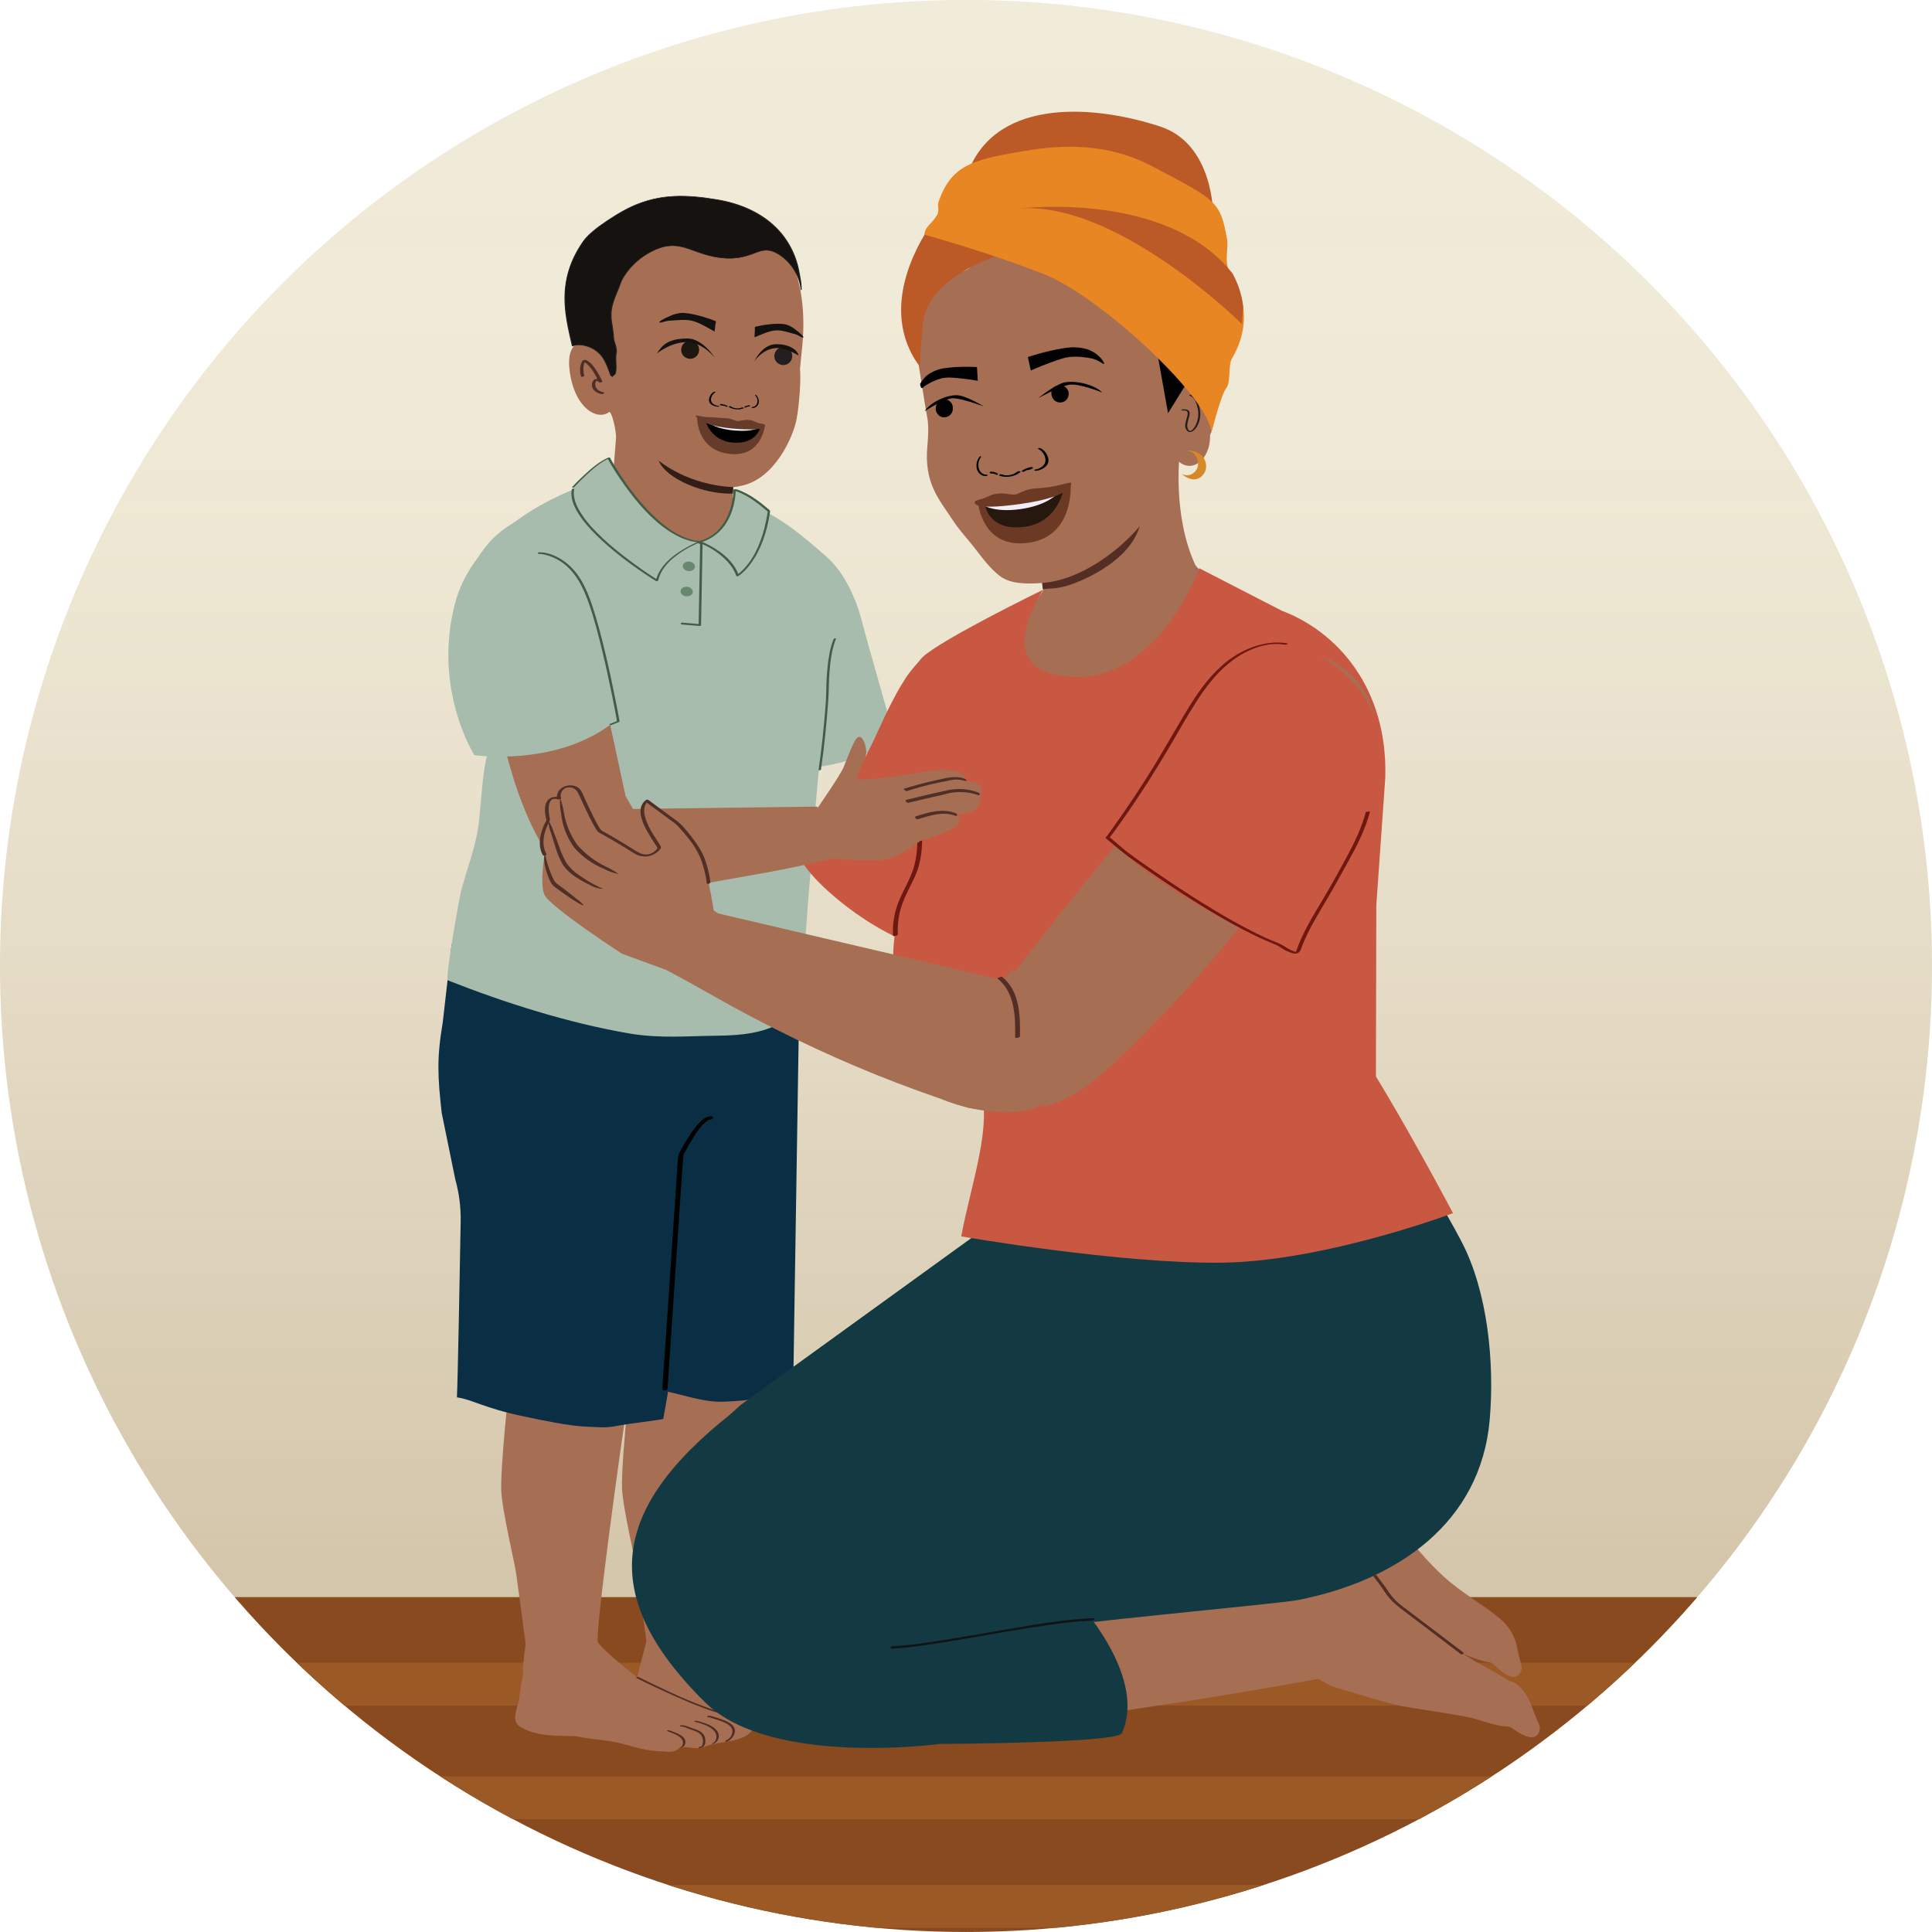<?xml version="1.0" encoding="UTF-8"?>
<svg id="Layer_5" data-name="Layer 5" xmlns="http://www.w3.org/2000/svg" xmlns:xlink="http://www.w3.org/1999/xlink" viewBox="0 0 1163.19 1163.19">
  <defs>
    <style>
      .cls-1 {
        fill: none;
      }

      .cls-2 {
        fill: #231e1f;
      }

      .cls-3 {
        fill: #13110f;
      }

      .cls-4 {
        fill: #a7bcac;
      }

      .cls-5 {
        fill: #e98624;
      }

      .cls-6 {
        fill: #010101;
      }

      .cls-7 {
        fill: #133a43;
      }

      .cls-8 {
        fill: #653c29;
      }

      .cls-9 {
        fill: #231f20;
      }

      .cls-10 {
        fill: #331d17;
      }

      .cls-11 {
        fill: #f1eef7;
      }

      .cls-12 {
        fill: #67876f;
      }

      .cls-13 {
        fill: #26170f;
      }

      .cls-14 {
        fill: #a66e53;
      }

      .cls-15 {
        fill: #0a2f44;
      }

      .cls-16 {
        clip-path: url(#clippath-1);
      }

      .cls-17 {
        fill: url(#linear-gradient);
        opacity: .5;
      }

      .cls-18 {
        fill: #c95843;
      }

      .cls-19 {
        fill: #8a4a20;
      }

      .cls-20 {
        fill: #542d24;
      }

      .cls-21 {
        fill: #1d170f;
      }

      .cls-22 {
        fill: #9b5925;
      }

      .cls-23 {
        fill: #0f1516;
      }

      .cls-24 {
        fill: #f1ecf6;
      }

      .cls-25 {
        fill: #4f2f26;
      }

      .cls-26 {
        fill: #151210;
      }

      .cls-27 {
        fill: #f2ebd1;
      }

      .cls-28 {
        fill: #415c47;
      }

      .cls-29 {
        fill: #6e1810;
      }

      .cls-30 {
        fill: #6c3925;
      }

      .cls-31 {
        fill: #d68828;
      }

      .cls-32 {
        clip-path: url(#clippath);
      }

      .cls-33 {
        fill: #4f2e25;
      }

      .cls-34 {
        fill: #bc5a27;
      }
    </style>
    <clipPath id="clippath">
      <circle class="cls-1" cx="581.59" cy="581.59" r="581.59"/>
    </clipPath>
    <linearGradient id="linear-gradient" x1="-1464.04" y1="3793.24" x2="-391.23" y2="3793.24" gradientTransform="translate(-3183.47 1462.43) rotate(90) scale(1 -1)" gradientUnits="userSpaceOnUse">
      <stop offset="0" stop-color="#f0ebe0"/>
      <stop offset=".18" stop-color="#eee8dd" stop-opacity=".99"/>
      <stop offset=".33" stop-color="#e8e1d4" stop-opacity=".97"/>
      <stop offset=".46" stop-color="#ded4c5" stop-opacity=".93"/>
      <stop offset=".59" stop-color="#d0c2b0" stop-opacity=".88"/>
      <stop offset=".72" stop-color="#bdab95" stop-opacity=".82"/>
      <stop offset=".84" stop-color="#a78e73" stop-opacity=".73"/>
      <stop offset=".96" stop-color="#8d6d4d" stop-opacity=".64"/>
      <stop offset="1" stop-color="#83603d" stop-opacity=".6"/>
    </linearGradient>
    <clipPath id="clippath-1">
      <polygon class="cls-1" points="1450.92 1287.54 -268.04 1287.54 -204.22 996.54 1387.1 996.54 1450.92 1287.54"/>
    </clipPath>
  </defs>
  <g class="cls-32">
    <path class="cls-14" d="M546.13,429.12c23.62-33.97-77.68,118.85-77.68,118.85l-156.54-46.58c.72,11.76-10.63,19.44-18.11,33.36,0,0,91.89,46.07,107.02,54.07,94.87,50.15,117.68,23.94,144.94-12.19,9.1-12.07,56.63-75.6,48.99-87.34-1.74-2.68-49.22-59.91-48.61-60.17Z"/>
    <path class="cls-14" d="M668.93,506.11c-33.02,10-47.9,12.31-95.7,23.59-29.62,6.98-55.23,10.16-68.9-6.02-35.55-37.65-43.98-103.28-53.63-129.28-5.4-15.23.22-32.19,13.65-41.18l54.33,41.43,21.61,80.71,4.81,7.59,110.75-6.84"/>
    <polyline class="cls-27" points="1373.13 1090.47 1373.13 -5.15 -136.91 -5.15 -136.91 1090.47"/>
    <polyline class="cls-17" points="1364.95 1067.66 -145.41 1067.66 -145.42 -5.15 1364.95 -5.15"/>
    <polygon class="cls-19" points="1450.92 1288.91 -268.04 1288.91 -204.22 961.57 1387.1 961.57 1450.92 1288.91"/>
    <g class="cls-16">
      <rect class="cls-22" x="-285.78" y="1069.44" width="1783.34" height="25.81"/>
      <rect class="cls-22" x="-283.9" y="1001.1" width="1783.34" height="25.81"/>
      <rect class="cls-22" x="-295" y="1134.84" width="1783.34" height="25.81"/>
    </g>
    <path class="cls-33" d="M307.33,639.29c4.92,7.19,8.28,17.36,2.56,25.13-.76,1.03,1.18,1.21,1.69.52,6.09-8.28,2.94-18.76-2.36-26.52-.48-.7-2.45.05-1.88.87h0Z"/>
    <path class="cls-14" d="M382.2,1015.28s7.43,22.65,21.76,23.12c14.33.47,68.88-9.29,68.88-9.29,0,0-37.15-25.74-40.6-32.16-1.89-3.52,12.56-118.02,20.88-171.79,5.78-37.35,7.17-67.17,7.17-67.17l-66.09,4.17-8.68,54.52-3.16,10.38c-1.65,5.42-4.03,15.06-4.63,20.68-1.62,15.19-3.65,40.77-3.23,48.56.72,13.2,8.7,45.85,9.09,50.49l5.58,41.32-6.98,27.17Z"/>
    <path class="cls-14" d="M314.76,1004.38s2.17,34.96,16.49,35.43c14.33.47,65.02-20.16,65.02-20.16,0,0-32.86-24.61-36.3-31.03-1.89-3.52,12.12-108.28,20.45-162.04,5.78-37.35,7.17-67.17,7.17-67.17l-66.09,4.17-8.68,54.52-3.16,10.38c-1.65,5.42-4.03,15.06-4.63,20.68-1.62,15.19-3.65,40.77-3.23,48.56.72,13.2,8.7,45.85,9.09,50.49l5.58,41.32-1.72,14.86Z"/>
    <path class="cls-15" d="M275.11,841.31c8.9,1.15,16.44,6.52,40.36,11.49,10.38,2.16,27.27,5.81,37.85,6.16,10.46.35,10.63,1.01,20.96-1,3.27-.64,21.8-2.88,25.04-3.64l2.71-15.26,8.75-153.79,13.61-77.53-152.44-39.23-5.41,47.19c-3.66,21.67-3.03,32.65-.58,54.49l8.13,39.76c2.32,8.32,3.43,16.91,3.27,25.55-.52,29.05-1.78,97.32-2.26,105.81Z"/>
    <path class="cls-15" d="M435.66,843.92c13.78-.54,31.67-2.03,41.92-10l3.72-237.88-67.76,7.27-24.1,232.74c15.26.66,30.91,8.48,46.23,7.87Z"/>
    <path d="M401.9,835.98c.42-6.21.84-12.42,1.26-18.63.96-14.17,1.91-28.33,2.87-42.5,1.04-15.43,2.08-30.86,3.12-46.29.67-10,1.35-20.01,2.02-30.01.06-.86.2-1.76.18-2.63,0-.18.12-.59-.07-.07.2-.57.56-1.13.83-1.66,1.6-3.12,3.32-6.18,5.2-9.15,2.09-3.32,4.39-6.78,7.38-9.36.52-.45,1.2-.95,1.71-1.22.66-.34.7-.36,1.28-.38,1.67-.08,2.43-2.18.32-2.07-3.5.17-6.37,3.13-8.49,5.64-2.78,3.28-5.1,6.96-7.25,10.67-1.33,2.3-2.73,4.66-3.81,7.1-.21.47-.21.86-.25,1.37-.58,8.54-1.15,17.08-1.73,25.62-1.02,15.18-2.05,30.35-3.07,45.53-1.01,14.97-2.02,29.95-3.03,44.92-.52,7.68-1.22,15.38-1.56,23.07,0,.11-.01.22-.02.33-.1,1.49,3.02.99,3.11-.28h0Z"/>
    <path class="cls-14" d="M440.14,298.9c-2.23-.33-3.33-.54-5.54-.96-9.09-1.75-18.43-3.63-27.29-6.28-13.68-4.1-24.07-13.43-34.82-22.29-.64,8.75-2.46,19.41-6.31,25.17l.04,2.58c16.75,32.27,26.64,50.95,93.38,37.73l-18.38-35.01-1.08-.94Z"/>
    <path class="cls-14" d="M481.61,222.24c.43-4.02.91-8.68,1.46-14.31.16-1.63.26-3.2.36-4.76-.03-.81.02-1.61.13-2.41,1.21-27.55-6.76-42.62-6.76-42.62-10.19-19.09-29.74-31.3-51.34-32.06-25.39-1.42-49.44,12.23-62.55,26.83-6.51,7.22-10.14,16.6-10.17,26.32-.05,8.31,4.39,16.34,5.93,25.49-8.82-1.08-17.75,1.43-15.78,17.99,2.72,22.85,16.7,30.95,24,25.28,1.55.4,4.01,10.62,4.02,15.35,0,.36-2,25.1-2,25.48,11.06,8.98,34.5,12.87,48.37,17.28,8.7,2.77,9.56,1.53,18.52,3.24,2.17.42,2.71-6.61,4.9-6.28l.8-9.85c.64,0,1.2.08,4.13-.6,20.81-3.72,32-29.94,33.94-40.09,1.64-8.62,2.78-24.96,2.05-30.3Z"/>
    <path class="cls-4" d="M493.67,457.88s-2.33,19.48-3.52,40.92c-1.03,19.48-7.24,68.84-6.14,110.79-16.04,5.33-18.28,13.65-51.87,13.97-18.66.18-34.92,1.78-53.31-1.36-36.34-6.2-75.02-18.45-109.3-32.01-1.52-.93,6.85-48.96,8.01-53.41,3.75-14.41,9.53-28.48,10.97-43.29,2.5-25.74,2.15-32.83,7.69-47.77,1.12-3.04,13.38-13.5,20.17-37.15,0,0-33.68-9.58-41.8-15.66,0,0-5.04-66.36,45.91-83.05,14.26-4.67,30.35-18.02,45.12-21.3,0,0-2.99,31.56,49.87,37.2,31.46,3.36,29.2-25.5,29.2-25.5"/>
    <path class="cls-4" d="M447.04,302.08c17.6,6.09,31.58,16.1,51.08,33.57,10.69,9.57,17.67,25.72,21.13,39.55,3.57,14.25,16.56,57.88,18.13,65.53,0,0-6.55,16.73-49.77,21.64"/>
    <path class="cls-10" d="M441.49,293.23s-24.29.09-44.9-15.88c0,0,2.07,7.46,17.11,14.11,15.04,6.65,27.5,5.69,27.5,5.69l.29-3.92Z"/>
    <ellipse class="cls-9" cx="471.61" cy="214.38" rx="5.42" ry="5.4" transform="translate(121.44 596.17) rotate(-71.92)"/>
    <path class="cls-26" d="M478.33,210.36c-2.45-1.83-5.9-3.18-11.15-3.13-8.41.08-13.02,10.26-13.02,10.26,0,0,5.07-7.65,13.37-7.94,4-.14,10.34,2.69,13.25,4.47-.02-.8-.98-2.48-2.44-3.67Z"/>
    <path class="cls-33" d="M351.75,226.01c-.68-2.67-1.02-6.39.82-8.75l-1.31.54c.17,0-.22-.1-.03,0,.26.15.09-.01.38.12.72.33,1.33.79,1.91,1.32,3.16,2.89,5.25,6.98,7.09,10.77l1.92-.66c-.94-.8-2.17-1.4-3.42-1.24-1.56.2-2.47,1.42-2.67,2.91-.49,3.56,2.58,5.65,5.71,6.23.44.08,1.09-.03,1.41-.38.26-.29.26-.62-.19-.7-2.41-.44-4.74-1.81-4.97-4.47-.07-.84.14-1.56.48-2.31.11-.24.32-.18.03-.17.1,0,.28.05.36.09.22.11.45.19.67.32.26.15.51.32.74.51.38.32,2.24,0,1.92-.66-1.4-2.88-2.93-5.74-4.85-8.32-.98-1.32-2.08-2.6-3.44-3.55-.57-.4-1.22-.79-1.92-.9-1.05-.17-1.69.42-2.13,1.29-1.33,2.64-1.21,5.74-.49,8.54.18.69,2.17.16,1.99-.53h0Z"/>
    <ellipse class="cls-21" cx="415.51" cy="210.61" rx="5.42" ry="5.4" transform="translate(86.35 540.24) rotate(-71.92)"/>
    <path class="cls-26" d="M430.36,215.34s-7.26-11.57-16.51-11.55c-13.01.04-15.69,5.22-18.52,9.18,0,0,8.56-7.19,18.62-6.97,9.13.2,16.41,9.33,16.41,9.33Z"/>
    <path class="cls-8" d="M442.05,255.02c-7.76-.62-22.36-3.8-22.36-3.8,0,0-.5,20.8,21.04,22.18,18,1.15,19.85-17.39,19.85-17.39,0,0-10.77-.37-18.52-.99Z"/>
    <path d="M442.13,255.02c-3.69-.29-17.41-1.54-17.41-1.54,0,0,3.17,11.94,16.51,13,14.46,1.16,16.6-9.41,16.6-9.41l-15.7-2.06Z"/>
    <path class="cls-11" d="M442.15,256.74c-3.69-.29-14.86-1.79-14.86-1.79,0,0,4.17,3.39,15.23,4.27,11.06.88,14.44-1.79,14.44-1.79l-14.8-.69Z"/>
    <path class="cls-8" d="M460.51,255.89c.03-.4-.75-.64-2.57-.93-3.03-.5-3.94-1.67-6.14-2.01-3.75-.58-6.26.66-7.91.53-1.64-.13-3.92-1.76-7.72-1.78-2.22-.01-7.2-.58-10.27-.57-1.84,0-6.65-1.11-7.05-1.05-.55.09,2.47,6.36,23.1,8.01,20.63,1.65,18.51-1.66,18.56-2.2Z"/>
    <path class="cls-3" d="M431.08,193.65c.04-.19-.6-.29-.57-.48-9.77-3.76-17.42-4.93-20.3-4.75-2.19.14-4.37.74-6.49,1.68,0,0-5.83,2.47-6.66,3.65-.83,1.18,3.38-.22,3.38-.22.88-.16,1.51-.41,2.39-.44,4.88-.19,9.64-1.08,14.36.18,4.04,1.05,9.27,4.26,13.01,6.36.4-2.04.32-3.98.86-5.98Z"/>
    <path class="cls-3" d="M454.44,197.03c0-.19.56-.19.56-.38,8.97-2.07,15.73-1.95,18.17-1.28,1.86.5,3.65,1.46,5.32,2.74,0,0,4.64,3.41,5.17,4.71.53,1.3-2.87-.78-2.87-.78-.74-.3-1.23-.66-1.99-.84-4.17-1.01-8.12-2.68-12.37-2.22-3.64.36-8.62,2.65-12.15,4.1-.03-2.08.34-3.98.17-6.04Z"/>
    <g>
      <path class="cls-4" d="M493.56,463.43c3.38-23.14,4.63-45.35,4.63-45.35,0,0-.38-21.89,4.48-33.47"/>
      <path class="cls-28" d="M494.28,463.32c2.02-13.89,3.44-27.87,4.4-41.87.41-5.96.27-11.94.8-17.9.57-6.41,1.42-13.06,3.89-19.05.14-.35-1.26-.2-1.44.22-2.19,5.3-3.07,11.12-3.67,16.79-.5,4.7-.75,9.42-.8,14.15-.08,6.71-.74,13.42-1.36,20.1-.86,9.29-1.92,18.56-3.26,27.79-.07.46,1.38.19,1.44-.22h0Z"/>
    </g>
    <g>
      <path class="cls-26" d="M367.83,226.21c-.03-.14-.35-.7-.39-.84-.99-3.29-3.41-9.36-5.88-11.86-1.13-1.14-2.48-2.41-3.95-3.21-1.48-.79-3.05-1.7-4.72-2.03-2.31-.75-4.66-.87-7.03-.35-.41.14-.81.29-1.22.44-4.72-19.95-9.43-39.9,6.48-62.89,4.59-6.63,15.96-13.51,19.44-15.74,21.1-13.29,39.17-13.13,61.17-9.45,25.49,4.27,45.49,19.16,49.64,45.48,1,6.35.72,3.14.96,8.68,0,0-.57-12.44-12.44-20.66-11.87-8.23-14.83,2.49-32.38,1.7-20.31-1-26.24-12.47-43.08-5.09-15.39,6.77-20.65,19.45-20.65,19.45-2.86,8.68-7.3,14.31-5.51,24.6.44,2.45.76,4.92,1.03,7.4-.17,4.47,2.68,7.18,1.58,11.56-.54,2.15.91,11.12-1.06,12.3-2.13,1.27.14,1.41-1.97.52Z"/>
      <path class="cls-9" d="M368.13,226.13c-.11-.31-.3-.59-.41-.91-.14-.41-.26-.82-.4-1.23-.31-.91-.65-1.82-1.01-2.71-.77-1.91-1.64-3.8-2.72-5.55-2.4-3.9-6.41-6.46-10.75-7.69-1.4-.4-2.81-.63-4.27-.6-.74.02-1.47.09-2.2.22-.64.12-1.24.35-1.85.57l.42.04c-1.79-7.58-3.59-15.19-4.25-22.97s.03-16.36,2.66-24.13c1.53-4.51,3.64-8.81,6.17-12.85,1.13-1.81,2.31-3.59,3.74-5.18,1.26-1.4,2.65-2.68,4.08-3.89,2.86-2.42,5.92-4.59,9.05-6.65,2.75-1.81,5.54-3.6,8.42-5.21,7.84-4.38,16.37-7.38,25.29-8.52,8.5-1.08,17.1-.53,25.56.65,7.66,1.06,15.21,2.57,22.39,5.52,6.36,2.6,12.33,6.2,17.39,10.86s9.06,10.28,11.79,16.55c1.45,3.33,2.54,6.82,3.29,10.38.4,1.9.67,3.82,1,5.73.13.78.3,1.55.36,2.34.09,1.2.1,2.41.15,3.61l.6-.16c-.05-1.09-.27-2.19-.52-3.25-.62-2.66-1.62-5.22-2.96-7.6-1.86-3.32-4.36-6.25-7.34-8.62-2.46-1.96-5.32-3.78-8.49-4.26-2.33-.36-4.63.1-6.84.83-2.64.88-5.21,1.97-7.9,2.7-7.84,2.12-16.21,1.19-23.9-1.12-5.95-1.79-11.71-4.79-17.99-5.23-7.45-.52-14.81,2.93-20.68,7.24-4.59,3.37-8.59,7.68-11.42,12.63-.55.96-1.02,1.91-1.38,2.96-1.33,3.83-3.15,7.48-4.38,11.35-1.29,4.09-1.6,8.3-.88,12.53.44,2.56.98,5.21,1.02,7.81.04,2.07.72,3.94,1.3,5.9.27.93.49,1.87.53,2.84s-.18,1.78-.31,2.69c-.17,1.18-.06,2.41-.01,3.59.06,1.58.14,3.17.07,4.75-.04,1-.03,2.52-.74,3.33-.36.41-1.04.57-1.26,1.12-.09.22-.06.43.24.4.07,0,.4-.1.34-.25-.14-.33-.78-.52-1.06-.63-.18-.08-.72.18-.48.29.21.09.86.32.93.5l.34-.25h0c.08.02.16.03.24.05-.2-.24.89-.87,1.04-1,.31-.26.5-.63.63-1.01.41-1.19.4-2.55.41-3.8,0-2.61-.44-5.34.08-7.92.38-1.9-.02-3.74-.58-5.55-.29-.91-.59-1.82-.8-2.75-.25-1.09-.21-2.16-.33-3.26-.28-2.55-.69-5.07-1.08-7.61-.35-2.24-.42-4.52-.16-6.78.45-3.83,1.89-7.41,3.36-10.95.79-1.91,1.58-3.83,2.25-5.79.12-.36.24-.67.41-1.01,1.98-4.08,4.93-7.74,8.21-10.83,2.84-2.66,6.04-4.92,9.49-6.72s7.13-3.18,11-3.54c6.17-.57,11.87,1.95,17.55,3.95,7.29,2.56,15.1,4.21,22.86,3.33,3.14-.36,6.16-1.18,9.13-2.25,2.3-.83,4.6-1.85,7.04-2.23,2.56-.4,5.04.15,7.34,1.31,3.5,1.77,6.61,4.48,9.04,7.54,3.15,3.95,5.36,8.86,5.98,13.9.03.27.06.54.08.81,0,.19.61.07.6-.16-.05-1.24-.05-2.49-.16-3.72-.07-.84-.25-1.67-.4-2.5-.65-3.86-1.32-7.67-2.55-11.4-2.19-6.63-5.72-12.79-10.43-17.95s-10.26-9.11-16.38-12.14c-6.58-3.25-13.68-5.34-20.9-6.55-8.63-1.44-17.39-2.48-26.15-2.03s-16.95,2.43-24.78,5.92c-3.97,1.77-7.74,3.91-11.41,6.23-2.7,1.71-5.38,3.45-7.96,5.33-3.12,2.27-6.19,4.7-8.78,7.57-1.39,1.54-2.53,3.25-3.64,5-1.33,2.11-2.55,4.28-3.63,6.53-3.73,7.74-5.62,16.16-5.63,24.74-.01,7.89,1.44,15.68,3.18,23.35.43,1.9.88,3.8,1.33,5.7.04.16.33.07.42.04,2.68-.96,5.25-.77,7.95-.04,2.3.62,4.62,1.74,6.48,3.25,1.46,1.19,2.76,2.53,3.76,4.13,1.06,1.69,1.91,3.52,2.66,5.37.39.95.76,1.92,1.09,2.89.13.39.26.78.38,1.18.12.36.33.68.45,1.03.07.21.67.04.6-.16Z"/>
    </g>
    <g>
      <path class="cls-6" d="M446.47,245.4c-1.87.87-4.64.52-6.42-.7-.4-.27-1.76-.09-1.21.29,2.35,1.62,6.34,1.94,8.75.81.24-.11.21-.29-.08-.4-.3-.12-.78-.12-1.04,0"/>
      <path class="cls-6" d="M438.08,244.43c-1.2-.64-2.56-1.01-3.92-1.18-.2-.02-.46.04-.62.17-.12.1-.15.24,0,.33.61.39,1.41.58,2.15.6.23,0,.54-.04.68-.23.13-.18-.09-.31-.27-.32-.61-.02-1.23-.17-1.74-.49-.21.16-.41.33-.62.49,1.22.15,2.43.49,3.5,1.06.21.11.53.06.73-.05.15-.08.32-.28.1-.39"/>
      <path class="cls-6" d="M432.63,244.35c-1.6-.11-3.45-.9-4.18-2.15-1.1-1.88.16-4.9,2.22-5.98.22-.12.12-.29-.1-.34-.29-.08-.63.02-.86.14-1.79.94-3.05,3.44-2.87,5.16.17,1.61,1.65,2.8,3.55,3.35.56.16,1.17.28,1.77.33.24.02.68-.04.81-.22.13-.19-.09-.28-.32-.3"/>
      <path class="cls-6" d="M449.45,244.72c-.08-.19.09-.3.22-.29.43.03.88-.07,1.26-.35.13.18.27.36.4.54-.87.05-1.75.3-2.55.78-.16.1-.38.02-.51-.1-.1-.09-.2-.3-.04-.4"/>
      <path class="cls-6" d="M448.22,244.9c.9-.54,1.88-.8,2.86-.86.14,0,.32.08.42.21.08.11.09.25-.02.33"/>
      <path class="cls-6" d="M452.77,245.09c1.05,0,2.31-.64,2.88-1.82.86-1.79.24-3.99-1-5.22-.14-.13-.05-.29.09-.33.19-.05.41.06.55.2,1.09,1.07,1.74,2.76,1.49,4.46-.24,1.59-1.29,2.67-2.56,3.07-.38.12-.78.2-1.17.19-.16,0-.44-.09-.51-.28-.07-.2.08-.27.23-.27"/>
    </g>
    <g>
      <path class="cls-4" d="M442.2,295.68s-.13,24.92-21,30.55c0,0,18.18,6.8,22.85,20.26,0,0,14.58-8.5,18.89-38.71,0,0-7.92-7.35-15.24-10.8-7.32-3.45-5.5-1.3-5.5-1.3Z"/>
      <path class="cls-28" d="M441.47,295.74c-.02,2.81-.52,5.66-1.19,8.37-1.41,5.76-4.06,11.34-8.34,15.52-3.03,2.96-6.8,4.99-10.87,6.11-.44.12-.92.73-.29.97,6.61,2.48,13.15,6.73,17.78,12.04,2.05,2.35,3.72,4.99,4.76,7.93.14.39.74.4,1.04.22,1.4-.82,2.64-1.96,3.79-3.09,3.15-3.11,5.69-6.83,7.76-10.73,3.45-6.49,5.64-13.63,7.01-20.83.2-1.07.39-2.13.55-3.2.1-.62.35-1.22-.02-1.73-.43-.59-1.22-1.09-1.77-1.56-2.8-2.4-5.74-4.66-8.86-6.64-2.02-1.29-4.12-2.4-6.32-3.36-1.15-.51-2.5-1.19-3.79-1.26-.89-.04-1.92.6-1.18,1.5.41.5,1.79-.07,1.33-.63-.1-.12-.13-.23-.13-.23.08,0-.49.49-.5.41,0,0,.24,0,.3.04.41.22,1,.29,1.44.45,3.57,1.33,6.89,3.26,10,5.44,2.52,1.76,4.93,3.67,7.24,5.69.27.23.58.46.82.72.06.06.2.13.23.21.09.22-.02-.08,0,.15,0-.07-.17.46-.18.49-.07.27-.09.6-.14.88-.08.5-.17,1-.25,1.51-.18,1.04-.38,2.07-.6,3.1-2.17,10.31-6.18,20.98-13.64,28.68-.86.89-1.78,1.74-2.76,2.49-.26.2-.52.39-.79.57-.09.06-.5.31-.17.12l1.04.22c-3.28-9.23-12.14-15.51-20.69-19.49-.81-.38-1.62-.74-2.46-1.06l-.29.97c7.05-1.94,12.83-6.45,16.5-12.76,2.66-4.58,4.21-9.82,4.85-15.07.13-1.08.25-2.18.25-3.27,0-.75-1.46-.52-1.47.12Z"/>
    </g>
    <g>
      <polyline class="cls-4" points="419.71 326 422.27 327.28 421.36 376.34 410.58 375.41"/>
      <path class="cls-28" d="M419.3,326.5l2.55,1.28-.32-.45c-.1,5.52-.2,11.04-.31,16.55-.16,8.8-.33,17.61-.49,26.41-.04,2.03-.08,4.06-.11,6.1l.98-.59c-3.59-.31-7.19-.62-10.78-.93-.73-.06-1.47,1-.49,1.08,3.59.31,7.19.62,10.78.93.34.03.97-.15.98-.59.1-5.52.2-11.04.31-16.55.16-8.8.33-17.61.49-26.41.04-2.03.08-4.06.11-6.1,0-.24-.12-.35-.32-.45l-2.55-1.28c-.62-.31-1.66.59-.83,1h0Z"/>
    </g>
    <ellipse class="cls-12" cx="414.73" cy="340.98" rx="2.88" ry="3.68" transform="translate(39.45 724.94) rotate(-85.08)"/>
    <ellipse class="cls-12" cx="413.43" cy="356.14" rx="2.88" ry="3.68" transform="translate(23.15 737.51) rotate(-85.08)"/>
    <path class="cls-14" d="M390.59,999.41c1.53,5.16-.28,16.74-1.65,22.53-1.58,6.67,1.5,11.69,9.14,14.47,6.43,2.33,9.72,2.18,16.68,1.8,9.1-.5,18.8-2.14,27.89-2.64,7.8-.43,32.3-2.53,39.96-1.26,11.92,1.97,19.25.27,24.52-1.55,1.46-.5,2.37-.43,3.05-1.5,1.75-2.77,1.52-5.81-2.41-8.12-4.95-2.91-10.86,1.17-15.48-2.27-.82-.61-1.59-1.3-2.53-1.74-1.86-.86-4.09-.64-6.19-.61-10.49.16-9.72-4.19-23.48-7.5-4.04-.97-24.1-12.42-27.85-14.05l-8.6-37.08-31.44-2.03-1.61,41.56Z"/>
    <path class="cls-14" d="M315.74,996.07c.62,5.88-1.67,14.25-3.16,26.63-.65,5.45-5.72,13.27.99,17.19,11.87,6.94,29.02,4.6,34.36,5.65,11.25,2.22,17.76,1.82,28.57,4.79,10.96,3.02,13.22,3.75,25.24,4.33,1.66.08,3.42.02,4.85-.63.96-.44,1.72-1.11,2.68-1.54,3.41-1.53,7.73.46,11.63,0,1.72-.2,3.28-.87,4.88-1.41,4.22-1.41,8.85-1.89,13.32-2.72,4.47-.83,9.02-2.13,12.11-4.76,3.09-2.63,4.24-6.89,1.54-9.76-4.08-4.34-9.3-1.75-14.79-2.14-5.48-.38-7.56-1.12-12.41-2.99-12.4-4.78-14.32-5.75-24.77-9.48-8.11-2.9-28.77-8.37-40.23-15l-5.97-27.42"/>
    <g>
      <path class="cls-33" d="M409.98,1052.27c1.19-.31,2.15-1.04,2.52-2.24.31-1,.21-2.06-.3-2.97-1.12-2.02-3.54-3.09-5.57-3.92-1.24-.51-2.51-.94-3.76-1.42-.29-.11-.65,0-.93.09-.05.02-.66.31-.44.39,2.03.77,4.11,1.43,6.02,2.46,1.67.9,3.57,2.26,3.7,4.33.06.9-.31,2.58-1.36,2.85-.13.03-.72.19-.67.4s.68.04.78.02h0Z"/>
      <path class="cls-33" d="M420.98,1052.44c1.37-.03,2.65-.62,3.25-1.9.55-1.16.53-2.59.32-3.83-.24-1.4-.82-2.49-1.91-3.44-1.58-1.38-3.59-2.05-5.56-2.67-2.21-.7-4.35-1.97-6.73-1.9-.28,0-.81.1-.96.38s.12.39.38.38c1.83-.05,3.58.86,5.26,1.49s3.46,1.05,5.04,1.98c1.18.7,2.31,1.69,2.76,3.03.34,1.03.49,2.19.37,3.27-.1.93-.47,2.42-1.63,2.44-.28,0-.81.1-.96.38s.12.39.38.38h0Z"/>
      <path class="cls-33" d="M429.6,1049.82c2.91-.98,3.99-4.51,2.5-7.1s-4.56-4.05-7.25-5.07c-1.76-.67-3.66-1.29-5.51-1.62-.33-.06-.71.03-1.01.18-.11.06-.51.34-.17.4,1.89.34,3.81.97,5.6,1.65s3.47,1.5,4.94,2.67c1.27,1.01,2.36,2.34,2.6,3.99s-.48,3.96-2.2,4.54c-.16.05-.57.22-.43.43.13.2.79-.02.94-.07h0Z"/>
      <path class="cls-33" d="M437.75,1048.56c3.21-1.32,6.19-5.68,3.93-9.03-.92-1.36-2.46-2.28-3.9-3-1.66-.83-3.41-1.46-5.18-2.02-.87-.28-1.76-.51-2.63-.8-1.11-.36-2.21-.81-3.4-.74-.77.04-1.16.99-.16.93.86-.05,1.79.39,2.6.66.68.22,1.38.41,2.06.62,1.53.47,3.05.98,4.52,1.62s2.89,1.36,4.01,2.45,1.52,2.34,1.29,3.86c-.32,2.11-1.78,3.91-3.74,4.72-.25.1-.55.38-.36.66s.73.16.97.06h0Z"/>
    </g>
    <path class="cls-33" d="M382.91,1010.12c7.37,3.71,14.85,7.23,22.38,10.6,5.85,2.62,11.74,5.15,17.74,7.38,4.37,1.62,8.99,3.43,13.67,3.87,2.24.21,4.35-.61,6.57-.81s4.39,0,6.32,1.34c1.22.85,2.62,1.85,3.47,3.12.23.35,1.56-.23,1.45-.39-.56-.83-1.38-1.53-2.15-2.16-1.58-1.29-3.08-2.26-5.13-2.48-2.85-.31-5.53.38-8.3.89.43-.08-.12-.03-.41-.03-.43,0-.87-.05-1.3-.11-.95-.12-1.89-.32-2.82-.54-2.5-.59-4.94-1.39-7.36-2.24-11.77-4.12-23.15-9.45-34.38-14.84-2.8-1.34-5.6-2.7-8.38-4.1-.37-.19-1.52.41-1.37.49h0Z"/>
    <path class="cls-14" d="M596.21,544.73c-4.9,1.91-11.03,5.97-15.23,8.96-4.98,4.02-14.86,19.68-14.86,19.68l-17.67,8.42,8.6,28.54,18.9-7.81,20.54.52s37.09-6.8,40.79-10.56c3.7-3.76,6.06-14.83,6.06-14.83,5.73-4.15,3.97-13.33,3.97-13.33,6.97-9.72-1.1-9.69-1.1-9.69.32-.28.55-.63.66-1.02,1.26-4.25-4.89-7.2-8.16-4.23-5.52,4.95-13.06,11.47-14.38,11.47-1.32,0-10.09,1.32-17.77,2.51-3.88.77-7.74-1.5-8.62-5.09-.08-.33-1.48-2.2,1.08-3.95"/>
    <path class="cls-34" d="M720.13,259.49s-77.77-76.94-138.26-70.45c0,0,91.75-12.19,132.59,39.6l1.07,2.13c2.83,5.62,4.65,11.69,5.38,17.94l-.78,10.77Z"/>
    <path class="cls-14" d="M769.19,945.58c4.21-7.91,14.9-15.7,22.28-19.07,7.38-3.37,15.5,1.2,17.68,2.38,16.21,8.8,23.61,23.63,35.75,36.96,9.31,10.22,19.88,19.29,31.38,26.95,11.7,7.79,21.38,12.44,33.3,19.61.08.05,1.31.1,1.4.15,5.91,3.55,9.25,9.07,11.56,15.57.84,2.37,1.71,4.71,2.69,6.94,1.36,3.08,2.94,5.44.88,8.73-3.79,6.06-13.73-2.25-16.72-3.88-.55-.3-1.17-.45-1.8-.45-2.52-.02-6.51-.47-18.7-4.38-1.18-.38-2.34-.67-3.49-.9-.03.07.04-.07,0,0-6.51-1.69-36.19-5.95-41.49-6.99-10.45-2.05-42.07-12.02-42.07-12.02-3.64-.87-66.35-40.92-85.43-31.6l16.4-24.28s32.17-5.82,36.38-13.73Z"/>
    <path class="cls-14" d="M770.85,886.81c5.35-7.19,17.08-13.29,24.89-15.51,7.8-2.22,15.15,3.52,17.12,5.01,14.71,11.13,19.8,26.91,29.8,41.91,7.67,11.5,16.76,22.05,26.98,31.35,10.39,9.46,22.66,16.02,33.37,24.9.08.06.15.13.23.19,5.31,4.4,8.91,10.53,10.21,17.3.48,2.47.98,4.92,1.62,7.26.88,3.25,2.09,5.82-.44,8.76-4.65,5.42-13.24-4.29-15.95-6.35-.5-.38-1.09-.62-1.71-.72-2.49-.4-9.75-1.95-21.21-7.65-1.11-.55-2.21-1.01-3.31-1.41-.04.06.05-.06,0,0-6.19-2.65-34.89-11.31-39.97-13.13-10.03-3.59-39.79-18.2-39.79-18.2-3.46-1.4-45.06-24.21-65.31-17.86l5.45-47.74s32.68-.93,38.02-8.11Z"/>
    <path class="cls-14" d="M833.24,880.06c-10.41,36.61,29.27,76.39-19.21,90.55l-11.41,16.69c12.02,31.67,25.09-4.71,13.4,27.09l-15.92-4.78s-273.25,51.42-320.46,29.81c-19.15-5.11-55.69-49.6-48.06-109.1,7.63-59.5,32.99-44.33,50.07-51.22,17.08-6.89,189.82-16.97,253.14-10.57l76.15-39.55,22.3,51.08Z"/>
    <path class="cls-7" d="M813.65,660.87c-1.02-.84-13.97-2.29-14.23-3.75-2.73-1.85,6.07,4.48,0,0-9.45,3.34-18.34,7.51-28.09,9.74-23.8,5.43-.94,34.95-25.27,34.4-26.62-.6-53.13-3.32-79.62-5.87-22.93-2.21-45.9-4.33-68.94-4.86l-3.83,48.46-147.43,106.65s-95.02,80.19-39.07,129.6c42,37.09,163.77,15.01,163.77,15.01,1.12,2.06,29.63-5.91,46.35-8.23,20.74-4.63,152.19-16.33,164.28-18.72,59.72-11.78,109.9-46.4,115.33-108.48,2.97-33.97-1.08-76.9-16.94-107.24-21.38-40.91-43.09-67.6-66.31-86.7Z"/>
    <path class="cls-20" d="M881,994.88c-6.59-5-13.17-10-19.76-15-4.3-3.26-8.59-6.52-12.89-9.78-2.79-2.11-5.73-4.15-8.21-6.62-2.81-2.8-4.7-6.17-7.06-9.3-1.54-2.04-3.09-4.09-4.63-6.13-.47-.63-2.25.07-1.71.79,1.34,1.78,2.68,3.55,4.02,5.33,1.84,2.44,3.35,5.1,5.28,7.46,2.73,3.35,6.11,5.89,9.51,8.47,8.73,6.63,17.46,13.26,26.19,19.88,2.6,1.97,5.2,3.95,7.8,5.92.61.46,2.26-.41,1.45-1.03h0Z"/>
    <path class="cls-7" d="M652.18,968.49s38.07,42.66,23.23,75.04c-2.74,5.98-109.66,6.44-109.66,6.44,0,0-101.71,13.87-141.02-24.86-68.06-67.05-55.37-120.91,22.64-179.48,79.74-59.87,0,0,0,0l157.97,135.55"/>
    <path class="cls-23" d="M658.01,974.26c-15.85.59-31.65,3.31-47.27,5.91-17.02,2.84-33.99,6.03-51.06,8.54-7.13,1.05-14.32,2.07-21.54,2.32-.57.02-1.62.19-1.92.77s.24.78.76.76c6.31-.22,12.61-1.02,18.86-1.89,8.08-1.13,16.13-2.47,24.17-3.84,17.39-2.96,34.74-6.16,52.21-8.59,8.17-1.13,16.38-2.15,24.63-2.46.57-.02,1.62-.19,1.92-.77s-.24-.78-.76-.76h0Z"/>
    <path class="cls-14" d="M719.59,340c.46,1,6.32,7.43,9.9,8.64-3.98,8-4.63,32.07-12.17,37.28-14.24,9.85-49.7,40.03-66.93,38.95-15.33-.96-51.05-19.47-30.27-56.55,5.09-10.05,7.83-11.61,8.12-13.37.86-5.32-7.7-38.29-7.7-38.29l89.69-43.18s-4.38,36.75,9.36,66.53Z"/>
    <path class="cls-20" d="M627.3,349.91s7.21-5.99,13.52-7.96c6.32-1.97,17.23-1.89,45.86-28.16-.25.23-.27,1.88-.35,2.23-.47,2.06-1.23,4.06-2.16,5.95-3.62,7.41-9.77,13.39-16.42,18.11-5.03,3.57-10.43,6.6-16.08,9.09-5.24,2.31-10.56,4.29-16.25,4.94-1.66.19-3.33.31-5.01.31-.42,0-2.6.61-2.62.25l-.5-4.76Z"/>
    <path class="cls-14" d="M585.25,159.7c-.09.23-.22.46-.35.68.13-.11.27-.22.39-.33l-.04-.35ZM568.94,165.51l.03.29c.24-.24.48-.49.69-.73-.04-.35-.72.44-.72.44ZM706.83,282.43l1.39-6.04c8.59,9.89,20.77.57,20.31-14.43,3.48-7.8,6.98-33.11.22-40.33l-.83-1.07c-4.6-3-12.42-3.86-15.19,2.14-.86,2.58.27,5.64-.58,8.22-.81,2.93-4.39,8.67-6,11.34,0,0-3.59-14.11-3.99-20.8-.4-6.69-7.23-25.38-20.14-33.43,0,0-2.37-23.47-8.52-29.83l-1.99-.47c-1.14.13-1.86.57-3,.71-.04-.35.3-.74.22-1.44-1.82.92-3.39.75-4.91.93.34-.39,1.06-.83,1.02-1.18-1.48.53-3.05.36-4.57.54.34-.39,1.02-1.18.98-1.53-1.82.92-3.05.36-4.57.54.34-.4.64-1.14.6-1.49-1.44.88-3.01.71-4.53.89.34-.39.64-1.14.98-1.53-1.82.92-3.05.36-4.57.54-.38.04.68-.79.64-1.14-1.1.48-2.63.66-3.77.8-.04-.35.68-.79.64-1.14-2.2.97-3.43.4-4.95.58l.98-1.53c-1.4,1.23-2.92,1.41-4.48,1.23.34-.39,1.02-1.18.97-1.53-1.78,1.27-4.02,1.89-6.01,1.41.38-.04,1.02-1.18.98-1.53-1.74,1.62-3.3,1.45-5.21,1.67.34-.39.64-1.14,1.32-1.93-2.12,1.67-4.7,2.68-7.11,1.9.38-.04.64-1.14.6-1.49-1.36,1.58,1.29-.51-.65-.63,0,0-4.22,1.92-4.26,1.56-1.4,1.23,3.32-6.4,1.42-6.18.3-.74-10.85,1.93-10.17,1.14-1.74,1.62-1.44.85-3.76.77,0,0-7.42,5.12-7.08,4.72-1.7,1.97-2.73.61-5.05.52.34-.39,1.55,1.3,1.89.91-1.36,1.58-1.06-.23-2.97,0-.04-.35-6.49-1.54-6.54-1.89-1.78,1.27-1.14,1.35-3.43,1.62-.04-.35-.98,4.02-.64,3.62-1.36,1.58-1.42.42-3.37.29l-1.74,1.52c-1.7,1.97.82.9-1.5.82-.03-.24,8.72.09,9.02-.42-1.33,1.12-2.96,2.22-4.65,2.74-.04-.35.26-1.09.22-1.44-1.36,1.58-3.52,2.89-5.85,2.81.38-.04.68-.79.64-1.14-1.7,1.97-3.86,3.29-6.27,2.51-1.34,1.28-3.15,2.55-5.04,3.07-.12-1.05.6-1.49.6-1.49l-1.52.18c-1.58,3.02-3.19,5.69-3.54,9.28,0,0-9.73,20.58-7.83,33.47,1.9,12.89,5.59,35.68,6.62,41.23.9,4.81.56,11.28.07,16.36-2.22,23.02,6.86,32.4,15.49,45.57,3.86,5.89,8.66,10.91,12.95,16.41,4.74,6.08,9.1,12.29,15.34,16.98,6.44,4.84,16.57,4.69,25.08,4.1,23.73-1.66,48.2-20.3,61.49-37.25"/>
    <path class="cls-31" d="M714.57,271.56c3.71-.06,5.81,2.71,6.58,5.77,1.38,5.5-3.96,10.53-9.16,8.25-.2-.09-.4-.18-.6-.29,0,0,6.62,6.26,11.89,1.62,5.26-4.64,2.11-11.28-.03-12.94-4.75-3.69-8.69-2.4-8.69-2.4Z"/>
    <path class="cls-6" d="M697.22,215l6.01,33.77,10.2-16.41s-11.54-12.45-16.21-17.36Z"/>
    <path class="cls-2" d="M711.97,247.17c1.16-.12,2.74-.2,3.03,1.22.22,1.09-.2,2.31-.49,3.34-.61,2.22-1.73,5.22-.09,7.25,2.34,2.9,5.36-.46,6.52-2.69,1.61-3.1,2.11-6.59,1.44-10s-1.94-7.53-5.5-8.62c-.45-.14-1.35.35-.59.58,3.12.96,4.28,5.08,4.85,7.9.64,3.13.33,6.2-.97,9.17-.42.96-.93,1.89-1.6,2.69-.41.5-1.19,1.42-1.92,1.44-1.12.04-1.75-1.73-1.83-2.61-.24-2.43.99-4.72,1.36-7.08.14-.91.14-1.95-.61-2.61-1.02-.9-2.7-.75-3.93-.62-.8.09-.24.68.34.62h0Z"/>
    <g>
      <path class="cls-6" d="M603.31,285.65c2.8,1.16,6.76.35,9.2-1.7.54-.45,2.54-.31,1.78.33-3.22,2.7-8.94,3.59-12.55,2.09-.36-.15-.33-.43.07-.63.42-.21,1.12-.26,1.5-.1"/>
      <path class="cls-6" d="M615.33,283.35c1.66-1.09,3.58-1.79,5.54-2.18.29-.06.67.02.91.19.19.14.25.35.04.5-.84.66-1.98,1.03-3.05,1.13-.34.03-.79,0-1.02-.29-.21-.26.09-.48.36-.51.88-.08,1.76-.37,2.46-.92.32.23.64.46.96.7-1.75.35-3.46.99-4.95,1.97-.29.19-.76.14-1.06,0-.23-.11-.49-.39-.19-.59"/>
      <path class="cls-6" d="M623.2,282.71c2.3-.33,4.89-1.71,5.81-3.69,1.38-2.99-.74-7.23-3.83-8.68-.34-.16-.2-.43.11-.54.4-.14.91-.04,1.27.13,2.7,1.26,4.76,4.71,4.69,7.37-.06,2.49-2.07,4.45-4.75,5.48-.8.31-1.66.55-2.52.67-.35.05-.99.01-1.2-.26-.21-.28.1-.44.42-.49"/>
      <path class="cls-6" d="M598.92,284.9c.09-.3-.16-.46-.35-.43-.62.09-1.28-.02-1.87-.42-.17.29-.34.58-.52.87,1.27,0,2.57.29,3.78.96.24.13.55,0,.73-.21.13-.15.26-.48.01-.61"/>
      <path class="cls-6" d="M600.72,285.05c-1.35-.74-2.81-1.05-4.23-1.05-.21,0-.46.15-.58.37-.1.17-.1.39.07.5"/>
      <path class="cls-6" d="M594.17,285.79c-1.51.11-3.4-.75-4.36-2.52-1.45-2.66-.8-6.1.86-8.1.18-.22.04-.46-.17-.5-.28-.06-.58.14-.77.36-1.45,1.74-2.21,4.39-1.65,6.98.52,2.42,2.16,3.96,4.04,4.46.56.15,1.15.22,1.71.18.23-.02.62-.18.7-.48.08-.31-.15-.41-.36-.4"/>
    </g>
    <path class="cls-6" d="M570.54,240.8c-2.24-.85-4.86.36-6.1,1.75-.29.33-.81,1.28-1.05,2.71-.31,1.84.63,3.77,1.89,4.86,1.68,1.46,4.19,1.45,5.99.34,2.44-1.51,2.92-4.72,2.01-6.9-.17-.4-.93-2.08-2.74-2.76"/>
    <path class="cls-6" d="M592.35,244.72s-11.24-6.89-16.57-6.8c-7.77.14-16.73,5.51-19,9.63,0,0,11.77-7.83,17.25-7.77,5.24.06,18.32,4.94,18.32,4.94Z"/>
    <path class="cls-6" d="M634.22,233.25c1.98-1.34,5.42-1.44,6.95-.38.36.25,1.33.97,1.9,2.31.73,1.71.26,3.81-.71,5.16-1.3,1.81-3.74,2.38-5.75,1.72-2.72-.9-3.93-3.91-3.55-6.25.07-.43-.44-1.18,1.16-2.26"/>
    <path class="cls-6" d="M625.05,239.72s10.76-8.76,16.45-9.59c8.31-1.22,18.85,2.49,22.01,6.16,0,0-13.98-5.66-19.81-4.64-5.58.97-18.66,8.07-18.66,8.07Z"/>
    <path class="cls-6" d="M555.38,233.67c-.24-.12-.51-.17-.81-.19-.16-.43-.31-.85-.46-1.29-.07-.29-.11-.59-.14-.89,0-.08.02-.15.03-.23,1.57-2.8,3.49-4.5,3.69-4.68,0,0,2.68-2.41,7.15-3.86,3.08-1.01,11.73-2.15,23.35-1.53.1,1.56.2,3.13.29,4.7.07,1.2.14,2.39.21,3.58-4.06-.75-7.53-1.18-10.14-1.44-5.52-.56-8.34-.82-11.48-.08-3.29.77-6.04,2.2-7.11,2.77-1.5.79-2.51,1.3-3.69,2.27-.35.29-.62.58-.91.86Z"/>
    <path class="cls-6" d="M618.83,214.96c.33,1.53.67,3.06,1.01,4.6.26,1.17.52,2.34.79,3.5,4.45-1.99,8.31-3.49,11.23-4.56,6.18-2.26,9.35-3.4,13.17-3.67,4.01-.29,7.57.22,8.96.43,1.95.29,3.25.46,4.89,1.02,3.55,1.23,5.29,3.1,5.77,2.8.43-.27-.74-1.99-.87-2.17-2.99-4.32-7.98-6.19-8.36-6.35,0,0-3.77-1.47-9.32-1.47-3.83,0-14.09,1.61-27.27,5.85"/>
    <path class="cls-30" d="M614.2,299.99c12.09-1.71,30.38-9.39,30.38-9.39,0,0,2.86,32.19-25.16,36.16-28.02,3.97-30.47-23.67-30.47-23.67,0,0,13.16-1.38,25.25-3.1Z"/>
    <path class="cls-13" d="M614.08,300.01c5.75-.81,26.62-7.06,26.62-7.06,0,0-2.76,21.22-23.54,24.17-22.53,3.19-24.35-13.95-24.35-13.95l21.27-3.16Z"/>
    <path class="cls-24" d="M613.95,300.94c5.75-.81,23.09-4.3,23.09-4.3,0,0-5.37,7.43-22.6,9.87-17.24,2.44-23.61-3.14-23.61-3.14l23.13-2.44Z"/>
    <path class="cls-30" d="M587.47,301.51c.59-.24,2.56-.86,2.56-.86,4.69-1.1,5.16-2.34,8.57-3.11,5.82-1.3,9.89.58,12.45.22,2.56-.36,5.95-3.3,11.9-3.67,3.49-.21,8.33-.54,13.03-1.63,6.87-1.6,7.96-1.92,8.6-1.85.88.1,2.24,8.22-29.91,12.77-32.15,4.55-28.02-1.53-27.2-1.87Z"/>
    <path class="cls-18" d="M603.56,523.37c5.36-20.18-2.79-47.91,1.55-68.34,2.79-13.14-18.74-19.1-18.78-32.53-.03-11.7-1.62-29.67-6.85-40.45-22.81,16.97-26.56,4.37-51.35,59.1-22.68,50.07-42.88,58.56-47.04,70.77-3.9,11.46,55.28,62.63,89.71,59.82,1.96-9.51,30.27-38.99,32.76-48.37Z"/>
    <path class="cls-18" d="M640.22,407.01c-44.27-5.18-11.98-52.06-11.98-52.06,0,0-61.59,29.97-72.91,40.8-1.45,1.39-8.63,10.91-10.14,12.69,6.98,9.76,19.21,16.96,21.01,28.61,2.15,13.9,2.68,28.17,1.85,42.2-1.17,19.94-23,41.5-25.92,61.24-3,20.25-6.28,31.99-3.11,52.46.17,1.11,16.6,9.63,16.05,10.28,2.05,9.29,21.96.04,26.6,4.98,12.85,13.67-1.5,28.2,5.33,39.58,13.51,22.5-1.81,61.76-8.29,96.6,0,0,95.72,16.66,157.42,15.81,61.7-.85,138.69-29.8,138.69-29.8-28.15-52.86-46.43-82.29-46.43-82.29l.24-103.14,5.4-76.74c1.57-54.53-29.55-88.17-62.1-100.43l-49.9-25.68s-24.3,67.73-76.24,65.34"/>
    <path class="cls-34" d="M556.5,189.8c6.74-21.11,30.87-34.62,77.6-45.95,46.73-11.33,85.81,1.67,85.81,1.67-30-65.31-98.61-55.02-113.97-53.21-15.36,1.8-87.6,70.93-55.09,124.17l2.89,4.16s1.53-27,2.76-30.84Z"/>
    <path class="cls-34" d="M730.43,129.98s.7-43.21-32.03-53.85c-43.72-14.22-101.3-16-116.46,30.08l148.49,23.77Z"/>
    <path class="cls-5" d="M738.26,233.7c3.03-3.87.96-13.6,3.45-17.83,13.05-22.17,5.79-41.54-1.49-52.69-3.17-4.86-.62-14.33-1.39-18.82-4.06-23.55-6.87-23.96-44.96-44.16-31-16.44-61.99-11.91-79.88-8.84-28.64,4.92-41.14,8.21-48.82,29.83-1,2.82.28,3.65-.45,6.99-1.02,4.72-7.7,7.2-8.21,13.1,0,0,38.73,10.55,72.46,23.97,33.73,13.42,100.2,75.21,100.23,95.36,0,.63,5.72-22.62,9.07-26.9Z"/>
    <path class="cls-34" d="M747.69,195.05s-76.55-75.74-136.09-69.34c0,0,90.31-12,130.51,38.98l1.06,2.1c2.79,5.53,4.58,11.51,5.29,17.66l-.76,10.6Z"/>
    <path class="cls-14" d="M820.44,462.77c20.18-35.15-5-63.77-33.87-70.75-14.61-3.53-28.14,22.7-28.14,22.7-43.47,35.97-134.77,153.26-152.09,176.55,3.38,4.14,8.55,4.44,10.97,9.2,8.45,16.67,19.05,16.11,18.11,34.69-.47,9.22-4,22.27-7.11,31.1,25.25-5.97,47.7-31.26,65.29-48.86,26.47-26.48,49.88-55.6,73.66-84.44,18.43-22.36,38.7-44.96,53.18-70.19Z"/>
    <path class="cls-18" d="M765.35,380.57s67.82,21.88,63.47,67.3c-4.35,45.43-50.89,126.35-50.89,126.35,0,0-77.9-34.74-109.13-68.09-31.23-33.35,96.55-125.56,96.55-125.56Z"/>
    <path class="cls-29" d="M822.25,489.15c-2.55,9.43-6.81,18.25-11.45,26.81-4.58,8.44-9.19,16.89-14.11,25.14-4.95,8.3-10.08,16.55-13.92,25.45-.45,1.05-.89,2.11-1.3,3.17-.39.99-.66,2.14-1.24,3.04-.11.17-.36.37-.42.53-.32.79.94-.42.97.04,0,0-.68-.17-.73-.19-.73-.23-1.44-.52-2.15-.81-2.57-1.07-4.68-2.84-7.2-4.01-2.81-1.31-5.77-2.33-8.59-3.63-3.34-1.54-6.64-3.17-9.91-4.86-7-3.62-13.85-7.51-20.61-11.55-12.28-7.35-24.27-15.19-36.04-23.33-5.76-3.98-11.62-7.92-17.15-12.22-2.63-2.04-5.12-4.29-7.67-6.43l-2.13-1.79c-.09-.07-.4-.26-.44-.37s1.66-2.11,1.88-2.42c2.89-3.96,5.74-7.96,8.53-11.99,8.95-12.9,17.34-26.18,25.32-39.7,5.58-9.47,10.91-19.11,16.89-28.34,4.77-7.36,10.1-14.41,16.65-20.29,6.91-6.2,14.94-10.98,24.12-12.94,3.83-.82,7.75-1,11.63-.35.52.09,1.35.08,1.81-.23.35-.23.48-.47-.07-.56-11.12-1.88-23.03,1.99-32.31,8.09-5.93,3.9-11.19,9.05-15.71,14.5-5.42,6.53-9.93,13.76-14.26,21.04-5.72,9.59-11.21,19.31-17.02,28.85-8.1,13.29-16.7,26.26-25.79,38.89-1.38,1.92-2.77,3.82-4.17,5.72-.05.08-.04.15.03.21,4.77,4.01,9.44,8.05,14.48,11.7,10.62,7.68,21.44,15.08,32.45,22.18,14.75,9.51,29.88,18.64,45.77,26.13,3.27,1.54,6.67,2.78,9.96,4.27,1.68.76,3.12,1.86,4.69,2.82,1.12.68,2.39,1.18,3.61,1.65,1.33.51,2.69,1.01,4.12.65,2.16-.54,2.55-2.81,3.26-4.62,2.02-5.18,4.54-10.14,7.25-14.99,2.68-4.8,5.55-9.48,8.36-14.21,2.84-4.77,5.48-9.64,8.17-14.49,5.31-9.55,10.82-19.05,14.59-29.34.91-2.48,1.71-5,2.4-7.55.08-.29-2.36-.41-2.56.32h0Z"/>
    <path class="cls-14" d="M567.15,661.81s22.91,10.35,48.45,7.2c29.2-3.6,48.7-51.55,56.47-73.54,7.98-22.56-67.85-6.42-67.85-6.42l-37.07,72.76Z"/>
    <path class="cls-14" d="M583.06,667.02c8.19,1.04,17.35,2.88,25.08,1.17.51-1.07.49-1.07.94-2.16,6.59-15.95,8.4-34.01,6.19-51.06-1.53-11.78.8-21.41-5.8-31.46-1.57,1.74-5.65,6.58-5.65,6.58l-200.17-46.86s-18.31,29.98-18.31,29.98c61.39,38.8,123.54,69.83,192.66,92.21,1.69.55,3.37,1.09,5.07,1.61Z"/>
    <path class="cls-20" d="M375.33,532.13c-6.88.58-13.36,4.15-17.51,9.68-.48.64.97.83,1.35.34,3.87-5.15,9.86-8.48,16.29-9.02.92-.08.79-1.07-.12-.99h0Z"/>
    <path class="cls-14" d="M503.61,516.21c-33.47,8.37-48.45,9.96-96.74,18.89-29.92,5.52-55.66,7.45-68.53-9.38-33.67-39.35-38.88-105.3-47.25-131.75-4.65-15.48,1.79-32.14,15.65-40.46l52.24,44.04,17.64,81.67,4.43,7.82,110.95-1.42"/>
    <path class="cls-4" d="M352.98,291.83s-65.77,20.3-79.12,71.81c-13.36,51.51,11.71,90.98,11.71,90.98,0,0,47.6,7.09,81.8-18.25,20.84-15.43-14.07-141.32-14.07-141.32"/>
    <g>
      <path class="cls-4" d="M367.68,436.16l4.6-1.83s-10.27-57.53-20.32-79.6c-10.05-22.07-27.44-21.74-27.44-21.74"/>
      <path class="cls-28" d="M367.99,436.54c1.53-.61,3.07-1.22,4.6-1.83.22-.09.46-.31.42-.57-.74-4.14-1.55-8.27-2.37-12.4-1.86-9.35-3.85-18.67-6.05-27.94-2.36-9.95-4.9-19.9-8.17-29.59s-7.46-19.04-15.61-25.42c-4.31-3.38-10.15-6.23-15.77-6.27-.15,0-.29,0-.44,0-.79.01-1.15.98-.16.96-.32,0,.02,0,.14,0,.28.01.55.03.82.05.98.09,1.95.26,2.91.48,3.41.79,6.63,2.27,9.53,4.22,8.6,5.81,13.23,15.22,16.57,24.74s5.78,18.99,8.11,28.62,4.3,18.73,6.19,28.14c.66,3.25,1.29,6.5,1.91,9.76.2,1.05.4,2.11.59,3.17.09.47.08,1.21.3,1.64.03.06.03.15.04.22l.42-.57c-1.53.61-3.07,1.22-4.6,1.83-.93.37-.1,1.04.61.75h0Z"/>
    </g>
    <g>
      <path class="cls-4" d="M345.07,293.28s12.38-13.68,21.41-17.54c0,0,25.79,48.15,54.72,50.49,0,0-22.55,8.52-25.63,23.32,0,0-54.79-33.6-50.61-54.99"/>
      <path class="cls-28" d="M345.73,293.26c2.21-2.44,4.57-4.76,6.98-7.01,4.17-3.89,8.76-7.98,14.04-10.29l-.99-.03c3.08,5.74,6.71,11.22,10.5,16.5,7.28,10.16,15.73,20.07,26.19,27.08,5.48,3.67,11.67,6.49,18.3,7.06l.19-.57c-2.81,1.06-5.53,2.45-8.13,3.93-5.01,2.84-9.87,6.32-13.51,10.84-2.1,2.61-3.73,5.6-4.44,8.89l1.4-.37c-6.26-3.84-12.29-8.11-18.15-12.53-5.25-3.97-10.36-8.14-15.17-12.64s-9.04-8.95-12.56-14.21c-2.97-4.44-5.72-9.96-4.69-15.46.08-.44-1.36-.2-1.44.22-.9,4.78,1,9.55,3.4,13.6,3.13,5.3,7.33,9.95,11.71,14.24,8.75,8.59,18.64,16.05,28.78,22.91,2.23,1.5,4.47,2.99,6.76,4.4.3.19,1.31.05,1.4-.37,1.27-5.84,5.36-10.55,9.92-14.2,3.82-3.07,8.11-5.57,12.55-7.62.89-.41,1.8-.81,2.71-1.16.24-.09.75-.52.19-.57-12.32-1.06-22.85-9.67-31.09-18.24-7.62-7.92-14.18-16.89-19.93-26.24-1.18-1.93-2.36-3.87-3.43-5.86-.16-.29-.77-.13-.99-.03-5.32,2.32-9.91,6.26-14.15,10.15-2.66,2.44-5.24,4.97-7.66,7.64-.35.39,1.06.26,1.33-.04h0Z"/>
    </g>
    <path class="cls-29" d="M540.54,562.48c-.22-5,.31-10,1.61-14.84,1.25-4.64,3.3-8.94,5.45-13.21s4.29-8.52,5.58-13.12,1.84-9.41,2.01-14.19c.19-5.55-.14-11.1-.49-16.64-.04-.68-2.96-.15-2.9.78.61,9.78,1.24,19.8-1.2,29.4-2.38,9.39-8.39,17.28-11.08,26.56-1.51,5.2-2.12,10.64-1.88,16.05.03.67,2.94.16,2.9-.78h0Z"/>
    <path class="cls-14" d="M492.1,486.67s13.66-19.75,15.72-24.58c2.06-4.84,6.41-17.42,8.92-18.33,2.51-.91,4.34,3.75,4.83,8.68.49,4.93-7.3,14.68-5.1,16.55,2.19,1.86,33.8-3.28,40.39-4.36,6.59-1.07,25-3,24.73,5.77,0,0,8.81.4,9.03,4.14.22,1.76.07,3.54-.46,5.23.69,3.62-1.3,7.21-4.73,8.56-3.17,1-6.45,1.64-9.76,1.92,0,0,4.29,2.62-.08,6.92-4.37,4.29-21.68,9.21-21.68,9.21,0,0-12.08,9.78-21.93,11.33-9.66.82-22.58-.1-32.23-1.01l-7.65-30.02Z"/>
    <path class="cls-25" d="M575.12,491.13c-7.38-2.78-15.26-.16-22.37,2.09-.91.27-2.62-1.3-1.44-1.7,7.74-2.51,16.01-4.96,23.97-1.97,1.22.33,1.36,2.15-.15,1.59h0Z"/>
    <path class="cls-25" d="M588.83,478.69c-6.67-2.32-13.91-2.44-20.65-.34-7.04,1.55-14.09,3.29-21.16,4.95-.89.2-2.63-1.42-1.4-1.73,7.72-1.88,15.41-3.77,23.22-5.39,6.64-1.79,13.68-1.46,20.12.95,1.18.32,1.3,2.22-.18,1.54h.04Z"/>
    <path class="cls-25" d="M580.65,470.06c-2.95-.93-6.1-.98-9.08-.15-2.78.52-5.58,1.08-8.39,1.7-5.82,1.28-11.53,2.84-17.12,4.66-.69.21-2.41-1.21-1.89-1.38,6.2-1.92,12.47-3.59,18.8-5,5.68-1.2,12.27-3.31,17.9-.96,1,.27,1.63,1.75.09,1.13h-.32Z"/>
    <path class="cls-20" d="M600.71,589.24c10.51,8.5,10.65,23.13,10.48,35.46,0,.49,2.89.09,2.9-.78.17-12.47-.04-27.11-10.65-35.69-.63-.51-3.19.62-2.73,1h0Z"/>
    <path class="cls-14" d="M349.25,477.25c4.42,9.77,10.58,22.79,12.27,23.47,1.7.68,12.28,7.04,21.52,12.63,4.58,3.08,10.79,1.86,13.86-2.72.8-1.19-16.73-20.93-7.47-28.57l18.2,13.42c5.27,5.2,9.85,11.04,13.63,17.4,4.23,8.19,8.43,35.24,8.43,35.24l23.56,16.55-28.55,32.01-23.52-12.69-26.74-9.81s-44.07-28.57-46.78-35.74c-2.72-7.17.26-23.9.26-23.9-5.12-8.76,2.14-20.73,2.14-20.73-3.7-17.21,6.69-13.04,6.69-13.04-.27-.55-.37-1.17-.3-1.78.69-6.61,10.21-7.6,12.81-1.75Z"/>
    <path class="cls-25" d="M329,514.24c-2.19-3.88-2.16-8.38-1.09-12.6.69-2.73,1.91-5.1,3.05-7.63.15-.34.16-.5.09-.91-.21-1.25-.46-2.49-.59-3.76-.17-1.69-.21-3.44.2-5.11.23-.95.62-1.93,1.36-2.61.55-.5.92-.59,1.42-.65s1.08-.01,1.68.12c.23.05.45.11.67.18-.26-.08.01,0,.08.03.39.16,2.26-.06,1.95-.82-.81-1.96.2-4.37,1.87-5.56,1.34-.95,3.09-1.12,4.65-.68,2.07.59,3.27,2.09,4.13,3.98,1.13,2.5,2.28,4.99,3.45,7.46,2.04,4.33,4.08,8.72,6.55,12.83.55.92,1.15,2.11,2.09,2.68,1.01.61,2.12,1.09,3.15,1.68,4.7,2.68,9.33,5.49,13.96,8.28,2.28,1.38,4.59,3.17,7.15,3.99,2.25.71,4.71.68,6.96-.02s4.07-1.91,5.5-3.63c.7-.85.89-1.16.41-2.09-1.18-2.27-2.76-4.35-4.1-6.52-2.1-3.42-4.11-7.03-5.18-10.92-.93-3.39-1.02-7.26,1.88-9.72l-1.88.25c4.96,3.66,9.93,7.32,14.89,10.98.97.71,1.95,1.41,2.91,2.14,1.52,1.17,2.8,2.72,4.07,4.15,4.73,5.27,9.35,11.2,11.84,17.89,1.68,4.52,2.88,9.35,3.41,14.15.08.72,2.27.24,2.17-.58-.45-4.02-1.39-8.04-2.63-11.88-1.04-3.24-2.39-6.27-4.22-9.14-1.99-3.11-4.17-6.1-6.53-8.93-1.78-2.14-3.65-4.5-5.8-6.27-.69-.57-1.45-1.07-2.16-1.59l-9.22-6.8c-2.24-1.65-4.48-3.3-6.71-4.95-.53-.39-1.41-.15-1.88.25-5.59,4.75-1.95,12.95.89,18.19,1.55,2.84,3.33,5.54,5.07,8.26.43.68,1.01,1.41,1.25,2.18.02.06.06.33.07.16,0,.1.05-.06.05-.07-.06.25-.46.64-.63.84-.85,1.01-1.93,1.82-3.13,2.35-2.36,1.02-5.08.77-7.33-.43-2.74-1.46-5.35-3.23-8.01-4.83-4.23-2.54-8.44-5.13-12.77-7.51-.83-.46-1.66-.71-2.24-1.43-1.08-1.33-1.88-2.92-2.69-4.41-2.52-4.7-4.78-9.55-7.01-14.39-1.02-2.21-1.78-4.92-3.79-6.45-1.57-1.2-3.58-1.67-5.53-1.53s-3.91.87-5.35,2.21c-1.57,1.47-2.62,3.96-1.76,6.05l1.95-.82c-2.71-1.08-6.34-.61-8.1,1.9-1.94,2.75-1.44,6.84-.92,9.93.11.65.49,1.4.34,1.92-.12.4-.46.84-.65,1.21-.74,1.47-1.38,2.99-1.9,4.54-1.63,4.88-2.17,10.44.45,15.08.41.73,2.51.01,2.17-.58h0Z"/>
    <path class="cls-25" d="M372.38,526.21c-3.04-.59-5.97-1.63-8.7-3.1-6.93-2.83-13.11-7.24-18.03-12.89-4.38-6.07-7.09-13.17-7.85-20.62-.65-2.97-.83-6.03-.54-9.05,1.05,2.82,1.79,5.74,2.21,8.72,1.23,7.01,4,13.66,8.11,19.46,4.75,5.39,10.52,9.79,16.98,12.94,2.77,1.22,5.39,2.74,7.83,4.53Z"/>
    <path class="cls-25" d="M363.3,535.21c-2.87-.11-5.66-.93-8.13-2.39-2.78-1.29-5.45-2.78-8.01-4.47-3.28-1.99-6.11-4.64-8.32-7.77-1.84-3.24-3.29-6.69-4.34-10.26l-2.64-8.51c-1.01-2.58-1.64-5.29-1.87-8.05,1.52,2.32,2.7,4.85,3.49,7.5.95,2.35,2.01,5.18,3.13,8.35,1.11,3.37,2.54,6.63,4.28,9.72,2.01,2.95,4.57,5.47,7.55,7.44,2.4,1.72,4.9,3.31,7.47,4.77,4.42,2.49,7.35,3.66,7.39,3.67Z"/>
    <path class="cls-25" d="M351.45,544.98c-.51.83-8.4-4.24-17.44-10.93-1.23-.95-2.19-2.21-2.8-3.64-.59-1.17-1.1-2.38-1.53-3.62-.77-2.06-1.35-4.19-1.71-6.36-.62-3.72-.28-6.09.04-6.07s.59,2.23,1.61,5.69c.58,2.01,1.26,3.98,2.05,5.91.46,1.15.99,2.27,1.58,3.36.47,1.09,1.2,2.04,2.13,2.78,4.65,3.37,8.6,6.55,11.52,8.87,1.66,1.17,3.19,2.51,4.56,4.02Z"/>
  </g>
</svg>